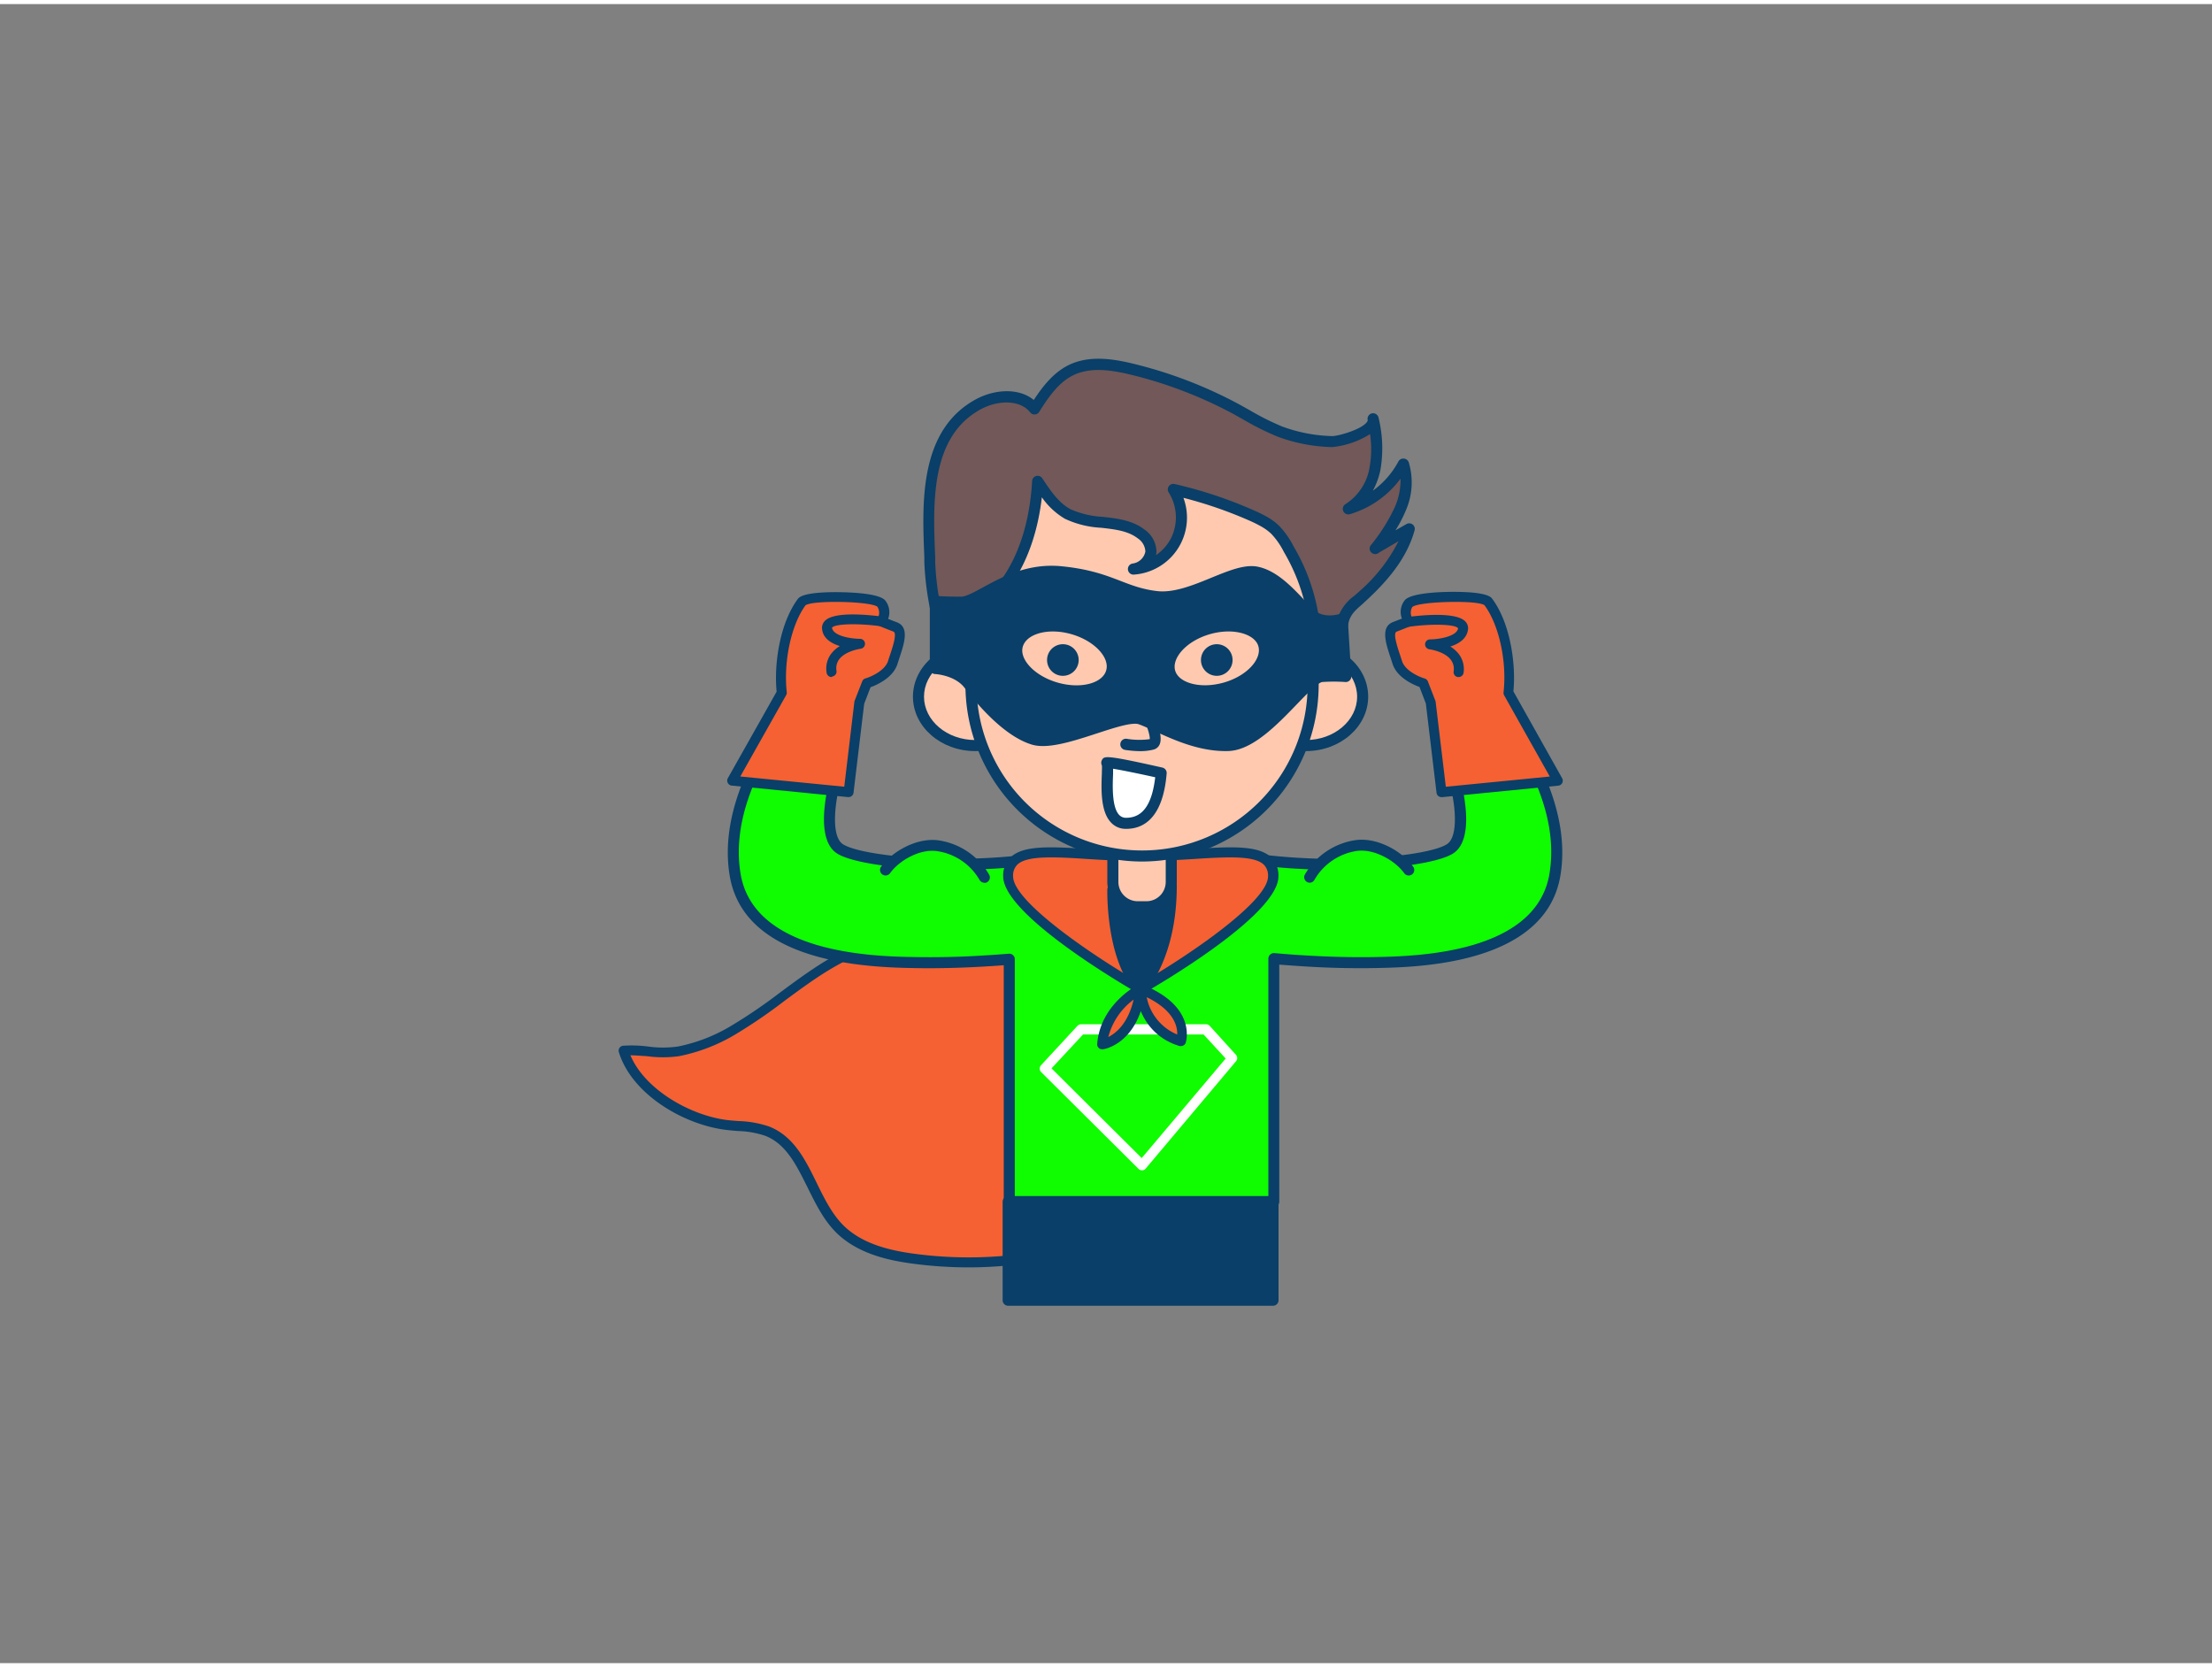 <svg xmlns="http://www.w3.org/2000/svg" viewBox="0 0 400 300" width="406" height="306" class="illustration styles_illustrationTablet__1DWOa"><rect x="0" y="0" width="400" height="300" fill="#808080" stroke="none"/><g id="_144_super_man_outline" data-name="#144_super_man_outline"><path d="M131.45,202.7c2.46.29,5,.21,7.3,1.13,6.9,2.74,7.78,12.27,13,17.55,3.53,3.58,8.73,4.88,13.7,5.53a75.53,75.53,0,0,0,22-.38c7.52-1.25,15.4-4,19.71-10.33,4-5.91,4.07-13.6,3.9-20.77-.14-6-.34-12-2.15-17.69s-5.5-11-10.92-13.51c-6-2.72-12.91-1.6-19.33-.26-10.16,2.11-20.42,4.68-29.3,10.05-5.9,3.57-11,8.28-17,11.7a30.85,30.85,0,0,1-9.64,3.68c-3.46.64-6.79-.46-10-.15C115,196.62,124.21,201.85,131.45,202.7Z" fill="#f56132"></path><path d="M175.15,228.44a77,77,0,0,1-9.83-.64c-4.56-.59-10.29-1.79-14.23-5.78-2.22-2.26-3.66-5.21-5.07-8.06-2-4-3.83-7.8-7.6-9.3a16.74,16.74,0,0,0-5-.88c-.68-.06-1.36-.11-2-.19h0c-7.74-.9-17.16-6.42-19.51-14.07a.91.91,0,0,1,.11-.77.9.9,0,0,1,.66-.39,23.37,23.37,0,0,1,4.51.14,19.53,19.53,0,0,0,5.4,0,30.08,30.08,0,0,0,9.36-3.58,93.38,93.38,0,0,0,9-6.1c2.58-1.91,5.25-3.89,8-5.59,9.36-5.65,20.18-8.21,29.59-10.16,6.66-1.39,13.69-2.5,19.88.33,5.14,2.34,9.3,7.46,11.4,14.05,1.91,6,2.07,12.32,2.2,17.94.19,7.82,0,15.34-4.06,21.3-3.76,5.5-10.59,9.1-20.3,10.7A76.4,76.4,0,0,1,175.15,228.44ZM114,190.09c2.67,6.31,11,10.94,17.6,11.72h0c.64.07,1.3.12,1.95.17a18.8,18.8,0,0,1,5.57,1c4.42,1.76,6.52,6,8.56,10.18,1.33,2.72,2.72,5.54,4.73,7.58,3.56,3.61,8.91,4.71,13.18,5.27a74.37,74.37,0,0,0,21.74-.38c9.21-1.52,15.65-4.87,19.12-9.94,3.77-5.52,3.92-12.73,3.74-20.25C210,190,209.87,183.74,208,178c-1.95-6.1-5.75-10.82-10.44-13-5.69-2.6-12.39-1.52-18.77-.2-9.26,1.92-19.91,4.43-29,9.94-2.73,1.66-5.36,3.61-7.91,5.49a94.53,94.53,0,0,1-9.13,6.22,32.06,32.06,0,0,1-9.92,3.79,21.19,21.19,0,0,1-5.9,0C115.92,190.19,114.93,190.09,114,190.09Z" fill="#093f68"></path><path d="M272.71,129l-12,4.22c3.29,7.65,5,17.24,1.62,19.53s-19.57,4-35,2a8.74,8.74,0,0,0-8.54,4.06H195.35a8.76,8.76,0,0,0-8.55-4.06c-15.39,2-31.61.31-35-2s-1.66-11.88,1.62-19.53l-12-4.22c-1.73,4-10.58,15.58-8.48,28.42,2.52,15.36,25.05,15.8,32.45,15.95,4.36.08,8.65-.06,12.35-.27,1.75-.1,3.36-.22,4.79-.34v43.85h47.85V172.61c1.71.15,3.76.31,6,.44,3.71.21,8,.35,12.35.27,7.41-.15,29.94-.59,32.45-15.95C283.29,144.53,274.45,133,272.71,129Z" fill="#10fc01"></path><path d="M230.36,217.56H182.51a1,1,0,0,1-1-1V173.8c-1.15.09-2.4.17-3.73.25-4.41.25-8.59.34-12.43.27-7.61-.15-30.76-.6-33.41-16.78-1.75-10.68,3.87-20.58,6.89-25.9.72-1.26,1.34-2.35,1.66-3.09a1,1,0,0,1,1.24-.54l12.05,4.22a1,1,0,0,1,.59.54,1,1,0,0,1,0,.8c-3.54,8.24-4.45,16.62-2,18.31,3.08,2.1,18.83,3.78,34.29,1.81a9.78,9.78,0,0,1,9.2,4.05h22.35a9.78,9.78,0,0,1,9.21-4.05c15.45,2,31.2.29,34.28-1.81,2.47-1.69,1.56-10.07-2-18.31a1,1,0,0,1,0-.8,1,1,0,0,1,.58-.54L272.38,128a1,1,0,0,1,1.25.54c.32.74.94,1.83,1.65,3.09,3,5.32,8.65,15.22,6.9,25.9-2.65,16.18-25.81,16.63-33.42,16.78-3.84.07-8,0-12.43-.27-1.65-.1-3.32-.22-5-.35v42.86A1,1,0,0,1,230.36,217.56Zm-46.85-2h45.85V172.61a1,1,0,0,1,.33-.74,1,1,0,0,1,.76-.26c2,.18,4,.33,6,.44,4.36.25,8.49.34,12.27.27,7.2-.14,29.1-.57,31.48-15.11,1.64-10-3.56-19.12-6.66-24.58-.54-.95-1-1.75-1.34-2.44L262,133.77c2.72,6.76,5,16.94.86,19.76-3.75,2.55-20.49,4.08-35.67,2.15a7.75,7.75,0,0,0-7.56,3.59,1,1,0,0,1-.85.47H195.34a1,1,0,0,1-.84-.47,7.78,7.78,0,0,0-7.57-3.59c-15.18,1.93-31.92.4-35.66-2.15-4.14-2.82-1.87-13,.85-19.76l-10.2-3.58c-.35.69-.81,1.49-1.35,2.44-3.1,5.46-8.29,14.6-6.66,24.58,2.38,14.54,24.28,15,31.48,15.11,3.79.07,7.92,0,12.28-.27,1.73-.1,3.33-.22,4.75-.33a1,1,0,0,1,1.09,1Z" fill="#093f68"></path><path d="M155.4,126.26l1.34-3.45s3.87-1.12,4.71-3.76,2.17-5.76.43-6.42-2.47-1-2.47-1a2.91,2.91,0,0,0,0-3.22c-1.15-1.45-13.43-1.63-14.41-.3-2.91,3.92-4.23,11-3.62,16.4l-9,15.9,21,2.08Z" fill="#f56132"></path><path d="M153.45,143.4h-.08l-21.05-2.08a.9.9,0,0,1-.71-.48.88.88,0,0,1,0-.85l8.83-15.66c-.51-5.13.63-12.43,3.81-16.73.24-.32.87-1.17,6.19-1.26.85,0,8.35-.1,9.66,1.53a3.41,3.41,0,0,1,.5,3.3c.38.16.91.36,1.59.62,2.31.88,1.32,3.84.45,6.45-.12.37-.24.73-.35,1.08-.79,2.52-3.75,3.8-4.87,4.21l-1.15,3-1.93,16.13A.91.91,0,0,1,153.45,143.4Zm-19.58-3.73,18.8,1.85,1.83-15.36a.79.79,0,0,1,.06-.22l1.35-3.46a.89.89,0,0,1,.58-.54c.95-.27,3.54-1.38,4.1-3.16.11-.36.23-.73.36-1.1.49-1.48,1.31-3.94.61-4.21-1.76-.67-2.51-1-2.51-1a.92.92,0,0,1-.5-.57.87.87,0,0,1,.11-.75,2,2,0,0,0,0-2.17c-1.2-1-11.71-1.23-13-.26-2.56,3.48-4,10.11-3.39,15.7a.81.81,0,0,1-.11.54Z" fill="#093f68"></path><path d="M159.41,111.65s-10.28-1.43-9.85,1.31,6,2.79,6,2.79-5.77.69-5.16,5" fill="#f56132"></path><path d="M150.37,121.69a.9.9,0,0,1-.89-.78,4.45,4.45,0,0,1,.86-3.48,5.73,5.73,0,0,1,1.53-1.34c-1.5-.47-3-1.35-3.2-3a1.79,1.79,0,0,1,.51-1.57c1.78-1.81,8.37-1,10.35-.77a.9.9,0,0,1,.77,1,.89.89,0,0,1-1,.76c-4.16-.58-8.45-.45-8.85.27.24,1.52,3.54,2,5.1,2a.9.9,0,0,1,.1,1.79s-2.7.35-3.88,1.89a2.69,2.69,0,0,0-.5,2.13.91.91,0,0,1-.77,1Z" fill="#093f68"></path><path d="M258.72,126.26l-1.35-3.45s-3.87-1.12-4.7-3.76-2.17-5.76-.44-6.42,2.47-1,2.47-1a2.91,2.91,0,0,1,0-3.22c1.16-1.45,13.43-1.63,14.42-.3,2.9,3.92,4.22,11,3.61,16.4l9,15.9-21,2.08Z" fill="#f56132"></path><path d="M260.66,143.4a.89.89,0,0,1-.89-.79l-1.93-16.13-1.15-3c-1.13-.41-4.09-1.69-4.88-4.21-.11-.35-.23-.71-.35-1.07-.87-2.62-1.85-5.58.45-6.46l1.6-.62a3.41,3.41,0,0,1,.5-3.3c1.3-1.63,8.81-1.55,9.66-1.53,5.32.09,5.94.94,6.18,1.26,3.19,4.3,4.32,11.6,3.82,16.73L282.49,140a.9.9,0,0,1-.7,1.33l-21,2.08Zm2.54-35.3c-3.33,0-7.11.33-7.81.92a2,2,0,0,0,.07,2.14.9.9,0,0,1,.1.75.89.89,0,0,1-.5.57s-.74.32-2.51,1c-.7.27.13,2.73.62,4.21l.36,1.1c.56,1.78,3.14,2.89,4.09,3.16a.91.91,0,0,1,.59.54l1.34,3.46a.79.79,0,0,1,.06.22l1.84,15.36,18.8-1.85L272,125a.94.94,0,0,1-.11-.54c.63-5.59-.82-12.22-3.45-15.76C267.86,108.28,265.65,108.1,263.2,108.1Z" fill="#093f68"></path><path d="M254.7,111.65s10.28-1.43,9.86,1.31-6,2.79-6,2.79,5.78.69,5.17,5" fill="#f56132"></path><path d="M263.75,121.69h-.13a.9.9,0,0,1-.76-1,2.73,2.73,0,0,0-.51-2.13c-1.18-1.54-3.85-1.89-3.88-1.89a.9.9,0,0,1,.11-1.79c1.56,0,4.85-.52,5.09-2-.39-.73-4.69-.87-8.84-.29a.88.88,0,0,1-1-.76.9.9,0,0,1,.76-1c2-.27,8.58-1,10.35.77a1.76,1.76,0,0,1,.51,1.57c-.25,1.64-1.69,2.52-3.19,3a5.69,5.69,0,0,1,1.52,1.34,4.5,4.5,0,0,1,.87,3.48A.91.91,0,0,1,263.75,121.69Z" fill="#093f68"></path><path d="M206.52,210.89a.89.89,0,0,1-.63-.26l-17.62-17.51a.89.89,0,0,1,0-1.25l6.56-7.1a.92.92,0,0,1,.66-.29h22.62a.89.89,0,0,1,.66.3L223.5,190a.89.89,0,0,1,0,1.18l-16.32,19.39a.87.87,0,0,1-.65.32Zm-16.37-18.44,16.31,16.22,15.18-18-4-4.35H195.85Z" fill="#fff"></path><path d="M230.2,157.74c0,6.64-23.95,20.37-23.95,20.37s-23.94-13.73-23.94-20.37,10.72-3.69,23.94-3.69S230.2,151.09,230.2,157.74Z" fill="#f56132"></path><path d="M206.25,179a.92.92,0,0,1-.45-.12c-2.49-1.43-24.39-14.19-24.39-21.15a4.54,4.54,0,0,1,1.35-3.46c2.34-2.2,7.21-1.91,14-1.5,2.89.18,6.16.37,9.54.37s6.65-.19,9.54-.37c6.74-.41,11.61-.7,14,1.5a4.57,4.57,0,0,1,1.34,3.46c0,7-21.89,19.72-24.39,21.15A.89.89,0,0,1,206.25,179ZM190.12,154.3c-2.85,0-5.07.29-6.13,1.29a2.75,2.75,0,0,0-.79,2.15c0,4.42,13.62,13.87,23.05,19.33,9.43-5.46,23.05-14.91,23.05-19.33a2.75,2.75,0,0,0-.79-2.15c-1.78-1.67-6.8-1.37-12.61-1-2.91.18-6.21.38-9.65.38s-6.73-.2-9.64-.38C194.26,154.43,192.05,154.3,190.12,154.3Z" fill="#093f68"></path><path d="M201.24,160.16s-.27,12.46,5,18c0,0,5.55-5.72,5.55-18.64Z" fill="#093f68"></path><path d="M206.25,179.11h0a1,1,0,0,1-.72-.31c-5.51-5.72-5.3-18.14-5.29-18.67a1,1,0,0,1,.94-1l10.56-.69a1,1,0,0,1,.75.27,1,1,0,0,1,.31.73c0,13.18-5.59,19.09-5.83,19.33A1,1,0,0,1,206.25,179.11Zm-4-18c.06,2.73.52,10.89,4,15.45,1.38-1.93,4.35-7.1,4.57-16Z" fill="#093f68"></path><path d="M168.78,107.07a54.1,54.1,0,0,1-.63-6.14c-.4-9.83-1.33-23.26,8.85-28.65,3.24-1.72,7.8-2,10.07.88,1.75-2.77,3.7-5.62,6.64-7,3.36-1.61,7.32-1,10.94-.15a79.07,79.07,0,0,1,19.08,7.35,71,71,0,0,0,7.71,4,29.37,29.37,0,0,0,9.43,1.8c1.45,0,7.9-1.74,7.41-4.13a22.67,22.67,0,0,1,.36,9,10.85,10.85,0,0,1-4.83,7.34,16.74,16.74,0,0,0,9.94-8.14,11.61,11.61,0,0,1-.55,8.13,33.09,33.09,0,0,1-4.39,7l5.93-3.47c-1.31,4.79-4.63,8.64-8.17,12-1.62,1.52-3.23,2.47-3.79,4.63-.63,2.48-.53,5.1-1.32,7.56a41.4,41.4,0,0,1-4.07,8.9c-6.55,10.75-18.13,18-30.87,18a36.1,36.1,0,0,1-27.85-13.74A41.24,41.24,0,0,1,171,117.06,96.2,96.2,0,0,1,168.78,107.07Z" fill="#725858"></path><path d="M206.52,146.94a37.3,37.3,0,0,1-28.63-14.12,42.55,42.55,0,0,1-7.84-15.5,97.25,97.25,0,0,1-2.26-10.1h0a52.38,52.38,0,0,1-.64-6.25l0-1c-.41-9.73-1-23,9.43-28.56,3.24-1.72,7.6-2.09,10.36.18,1.68-2.56,3.61-5,6.38-6.35,3.7-1.77,7.94-1.1,11.61-.21a80.22,80.22,0,0,1,19.32,7.44l1.79,1a47.61,47.61,0,0,0,5.8,2.91,28.07,28.07,0,0,0,9.09,1.74h0c1,0,5.07-1.11,6.19-2.46.24-.29.21-.43.2-.47h0a1,1,0,0,1,.78-1.18,1,1,0,0,1,1.18.77h0a23.24,23.24,0,0,1,.36,9.38A13.56,13.56,0,0,1,248.25,88a15.61,15.61,0,0,0,4.62-5.28,1,1,0,0,1,1-.53,1,1,0,0,1,.87.66,12.58,12.58,0,0,1-.58,8.84,22.13,22.13,0,0,1-1.83,3.48l2-1.14a1,1,0,0,1,1.47,1.13c-1.47,5.36-5.29,9.46-8.45,12.43q-.54.49-1,.93c-1.17,1-2.1,1.82-2.46,3.22a24.29,24.29,0,0,0-.53,3.29,23,23,0,0,1-.81,4.33,42.44,42.44,0,0,1-4.16,9.11C231.29,139.85,219.13,146.94,206.52,146.94Zm-36.76-40A95.46,95.46,0,0,0,172,116.8a40.51,40.51,0,0,0,7.46,14.77,35.33,35.33,0,0,0,27.08,13.37c11.92,0,23.42-6.73,30-17.55a40.34,40.34,0,0,0,4-8.68,20.11,20.11,0,0,0,.73-4,26.14,26.14,0,0,1,.59-3.54A8.22,8.22,0,0,1,244.9,107c.32-.28.65-.56,1-.88a29.78,29.78,0,0,0,7-9l-3.54,2.07A1,1,0,0,1,248,97.72a32.42,32.42,0,0,0,4.26-6.83,12,12,0,0,0,1-5.07,17.67,17.67,0,0,1-9.16,6.42,1,1,0,0,1-.79-1.82,9.76,9.76,0,0,0,4.36-6.67,18.43,18.43,0,0,0,.08-6,15.63,15.63,0,0,1-6.89,2.36,30.28,30.28,0,0,1-9.77-1.87,48.93,48.93,0,0,1-6.06-3c-.59-.33-1.17-.66-1.77-1A78,78,0,0,0,204.42,67c-3.33-.8-7.14-1.42-10.27.08-2.68,1.28-4.48,3.88-6.23,6.66a1,1,0,0,1-.8.47,1,1,0,0,1-.83-.38c-1.92-2.42-6-2.13-8.82-.62-9.27,4.91-8.77,17-8.36,26.71l0,1a52.65,52.65,0,0,0,.61,6Z" fill="#093f68"></path><path d="M201.24,152.67H211.8a0,0,0,0,1,0,0v6.08a4.48,4.48,0,0,1-4.48,4.48h-1.59a4.48,4.48,0,0,1-4.48-4.48v-6.08a0,0,0,0,1,0,0Z" fill="#ffc9b0"></path><path d="M207.32,164.23h-1.59a5.49,5.49,0,0,1-5.49-5.49v-6.07a1,1,0,0,1,1-1H211.8a1,1,0,0,1,1,1v6.07A5.49,5.49,0,0,1,207.32,164.23Zm-5.08-10.56v5.07a3.5,3.5,0,0,0,3.49,3.49h1.59a3.49,3.49,0,0,0,3.48-3.49v-5.07Z" fill="#093f68"></path><ellipse cx="176.35" cy="125.24" rx="10.26" ry="8.84" fill="#ffc9b0"></ellipse><path d="M176.35,135.08c-6.21,0-11.26-4.41-11.26-9.84s5-9.84,11.26-9.84,11.26,4.41,11.26,9.84S182.56,135.08,176.35,135.08Zm0-17.68c-5.11,0-9.26,3.52-9.26,7.84s4.15,7.84,9.26,7.84,9.26-3.52,9.26-7.84S181.45,117.4,176.35,117.4Z" fill="#093f68"></path><ellipse cx="236.15" cy="125.24" rx="10.26" ry="8.84" fill="#ffc9b0"></ellipse><path d="M236.15,135.08c-6.2,0-11.25-4.41-11.25-9.84s5-9.84,11.25-9.84,11.26,4.41,11.26,9.84S242.36,135.08,236.15,135.08Zm0-17.68c-5.1,0-9.25,3.52-9.25,7.84s4.15,7.84,9.25,7.84,9.26-3.52,9.26-7.84S241.26,117.4,236.15,117.4Z" fill="#093f68"></path><path d="M228.62,93.63a24.7,24.7,0,0,0-2.25-1.11,77.69,77.69,0,0,0-14.19-4.71A9.34,9.34,0,0,1,205,102.16,3.68,3.68,0,0,0,208.12,99a4,4,0,0,0-1.74-3.21c-3.67-2.86-9.23-1.43-13.32-3.64-2.37-1.29-3.94-3.63-5.42-5.89-.39,6.91-2.24,14.14-6.69,19.58-1.49,1.84-4.49,3-5.25,5.27-1.2,3.49-.12,8.33-.12,12a30.94,30.94,0,1,0,61.88,0c0-4.29.62-8.53-.07-12.77a35.49,35.49,0,0,0-4.34-11.74,14.84,14.84,0,0,0-2.48-3.54A9.78,9.78,0,0,0,228.62,93.63Z" fill="#ffc9b0"></path><path d="M206.52,155.05a32,32,0,0,1-31.94-31.94c0-1.09-.1-2.3-.21-3.59-.25-3-.51-6.1.38-8.7.56-1.64,2-2.72,3.36-3.76a12.64,12.64,0,0,0,2.07-1.81c4.79-5.86,6.16-13.57,6.46-19a1,1,0,0,1,1.84-.49c1.34,2,2.85,4.36,5.06,5.56a16.23,16.23,0,0,0,5.87,1.4c2.64.3,5.38.61,7.59,2.33a4.93,4.93,0,0,1,2.12,4,3.78,3.78,0,0,1-.08.6,8.3,8.3,0,0,0,2.75-3.13,8.48,8.48,0,0,0-.45-8.21,1,1,0,0,1,1.07-1.52,78.42,78.42,0,0,1,14.37,4.78,23.86,23.86,0,0,1,2.33,1.15h0a10.6,10.6,0,0,1,2.15,1.58,15.48,15.48,0,0,1,2.67,3.78,35.88,35.88,0,0,1,4.44,12.06,42.51,42.51,0,0,1,.22,8.86c-.06,1.34-.13,2.72-.13,4.07A32,32,0,0,1,206.52,155.05ZM188.4,89.18c-.62,5.38-2.34,12-6.67,17.34a14.08,14.08,0,0,1-2.41,2.13c-1.19.9-2.31,1.75-2.68,2.82-.75,2.2-.51,5.09-.27,7.88.11,1.33.21,2.59.21,3.76a29.94,29.94,0,1,0,59.88,0c0-1.4.07-2.8.13-4.16a41,41,0,0,0-.19-8.45,34.28,34.28,0,0,0-4.22-11.41,13.82,13.82,0,0,0-2.3-3.31,9.32,9.32,0,0,0-1.76-1.29h0A23.9,23.9,0,0,0,226,93.43a77.13,77.13,0,0,0-12-4.15,10.32,10.32,0,0,1-8.9,13.88,1,1,0,0,1-.26-2A2.71,2.71,0,0,0,207.12,99a3,3,0,0,0-1.35-2.37c-1.77-1.38-4.11-1.64-6.59-1.93a17.55,17.55,0,0,1-6.59-1.62A13.26,13.26,0,0,1,188.4,89.18Z" fill="#093f68"></path><circle cx="192.2" cy="118.61" r="2.86" fill="#093f68"></circle><circle cx="220.03" cy="118.61" r="2.86" fill="#093f68"></circle><path d="M206.24,135.09a18.6,18.6,0,0,1-2.81-.23,1,1,0,1,1,.35-2,13.8,13.8,0,0,0,4.13.06c.1-.9-1-3.88-2.41-6.64a1,1,0,1,1,1.77-.92c1,1.93,3.27,6.64,2.43,8.51a1.63,1.63,0,0,1-1.11.94A9.73,9.73,0,0,1,206.24,135.09Z" fill="#093f68"></path><path d="M198.05,110.39h0l-13.66,0a1.59,1.59,0,1,1,0-3.18h0l13.66,0a1.59,1.59,0,0,1,0,3.18Z" fill="#093f68"></path><path d="M217.53,110.73a1.59,1.59,0,0,1-.08-3.18l13.64-.7a1.59,1.59,0,0,1,.16,3.18l-13.64.69Z" fill="#093f68"></path><path d="M242.72,111.19s-3.2,1.13-5.44-.64-5.76-7-10.08-7.84-11.84,5.16-18.07,4.43-8.32-3.61-17.28-4.49-14.87,5.51-18.07,5.51-4.64-.16-4.64-.16v12.15s4,.16,6.08,2.88,6.88,8.48,11.67,9.92,16.08-4.8,19.32-3.68,9.32,5,15.88,4.8,14.07-12.32,16.95-12.48a31.15,31.15,0,0,1,4.32,0ZM201,120.74c-.84,3-5.34,4.25-10,2.92s-7.87-4.81-7-7.76,5.33-4.26,10-2.93S201.84,117.79,201,120.74Zm20.53,2.92c-4.72,1.33-9.22,0-10-2.92s2.32-6.43,7-7.77,9.22,0,10,2.93S226.26,122.32,221.54,123.66Z" fill="#093f68" stroke="#093f68" stroke-linecap="round" stroke-linejoin="round" stroke-width="2"></path><path d="M206.25,178.11s-6.41,3.27-6.95,10C199.3,188.11,205.17,187.26,206.25,178.11Z" fill="#f56132"></path><path d="M199.3,189a.85.85,0,0,1-.61-.24.88.88,0,0,1-.28-.73c.56-7.15,7.15-10.59,7.43-10.73a.89.89,0,0,1,.92.06.88.88,0,0,1,.38.84C206,187.94,199.7,189,199.43,189Zm5.72-9a12.27,12.27,0,0,0-4.61,6.79C201.81,186.09,204,184.33,205,180Z" fill="#093f68"></path><path d="M206.25,178.11s.19,7.27,7.33,9.42C213.58,187.53,215.63,181.85,206.25,178.11Z" fill="#f56132"></path><path d="M213.58,188.42l-.26,0c-7.68-2.31-8-10.18-8-10.26a.9.9,0,0,1,1.23-.86c10.07,4,7.87,10.5,7.85,10.56A.91.91,0,0,1,213.58,188.42Zm-6.22-8.84a9.21,9.21,0,0,0,5.52,6.75C212.93,184.89,212.33,182,207.36,179.58Z" fill="#093f68"></path><rect x="182.31" y="216.56" width="47.89" height="17.82" fill="#093f68"></rect><path d="M230.2,235.38H182.31a1,1,0,0,1-1-1V216.56a1,1,0,0,1,1-1H230.2a1,1,0,0,1,1,1v17.82A1,1,0,0,1,230.2,235.38Zm-46.89-2H229.2V217.56H183.31Z" fill="#093f68"></path><path d="M210,139s-10.36-2.32-9.83-1.78-1.53,10.84,3.42,10.89C208.9,148.19,209.76,141.89,210,139Z" fill="#fff"></path><path d="M203.67,149.14h-.08a3.58,3.58,0,0,1-2.68-1.14c-1.93-2-1.77-6.14-1.66-8.86,0-.55.05-1.22,0-1.48a1.07,1.07,0,0,1,0-.94c.43-.78.55-1,10.94,1.34a1,1,0,0,1,.78,1.06C210.28,147.38,206.63,149.14,203.67,149.14Zm-2.39-10.87c0,.27,0,.59,0,.95-.09,2.09-.24,6,1.1,7.4a1.66,1.66,0,0,0,1.26.52h0c3,0,4.68-2.4,5.26-7.33C205.94,139.16,202.84,138.52,201.28,138.27Zm-1.8-.32Zm0,0h0Z" fill="#093f68"></path><path d="M160.1,156.53c1.8-2.48,5.87-4.82,9.37-4.37a11.64,11.64,0,0,1,8.49,5.72" fill="#10fc01"></path><path d="M178,158.88a1,1,0,0,1-.87-.51,10.63,10.63,0,0,0-7.75-5.21c-3.13-.41-6.82,1.74-8.43,4a1,1,0,1,1-1.62-1.18c2-2.74,6.4-5.27,10.31-4.77a12.71,12.71,0,0,1,9.23,6.22,1,1,0,0,1-.87,1.49Z" fill="#093f68"></path><path d="M254.7,156.53c-1.8-2.48-5.86-4.82-9.37-4.37a11.66,11.66,0,0,0-8.49,5.72" fill="#10fc01"></path><path d="M236.84,158.88a1,1,0,0,1-.87-1.49,12.71,12.71,0,0,1,9.23-6.22c3.9-.5,8.32,2,10.31,4.77a1,1,0,1,1-1.61,1.18c-1.62-2.22-5.3-4.37-8.44-4a10.65,10.65,0,0,0-7.75,5.21A1,1,0,0,1,236.84,158.88Z" fill="#093f68"></path></g></svg>